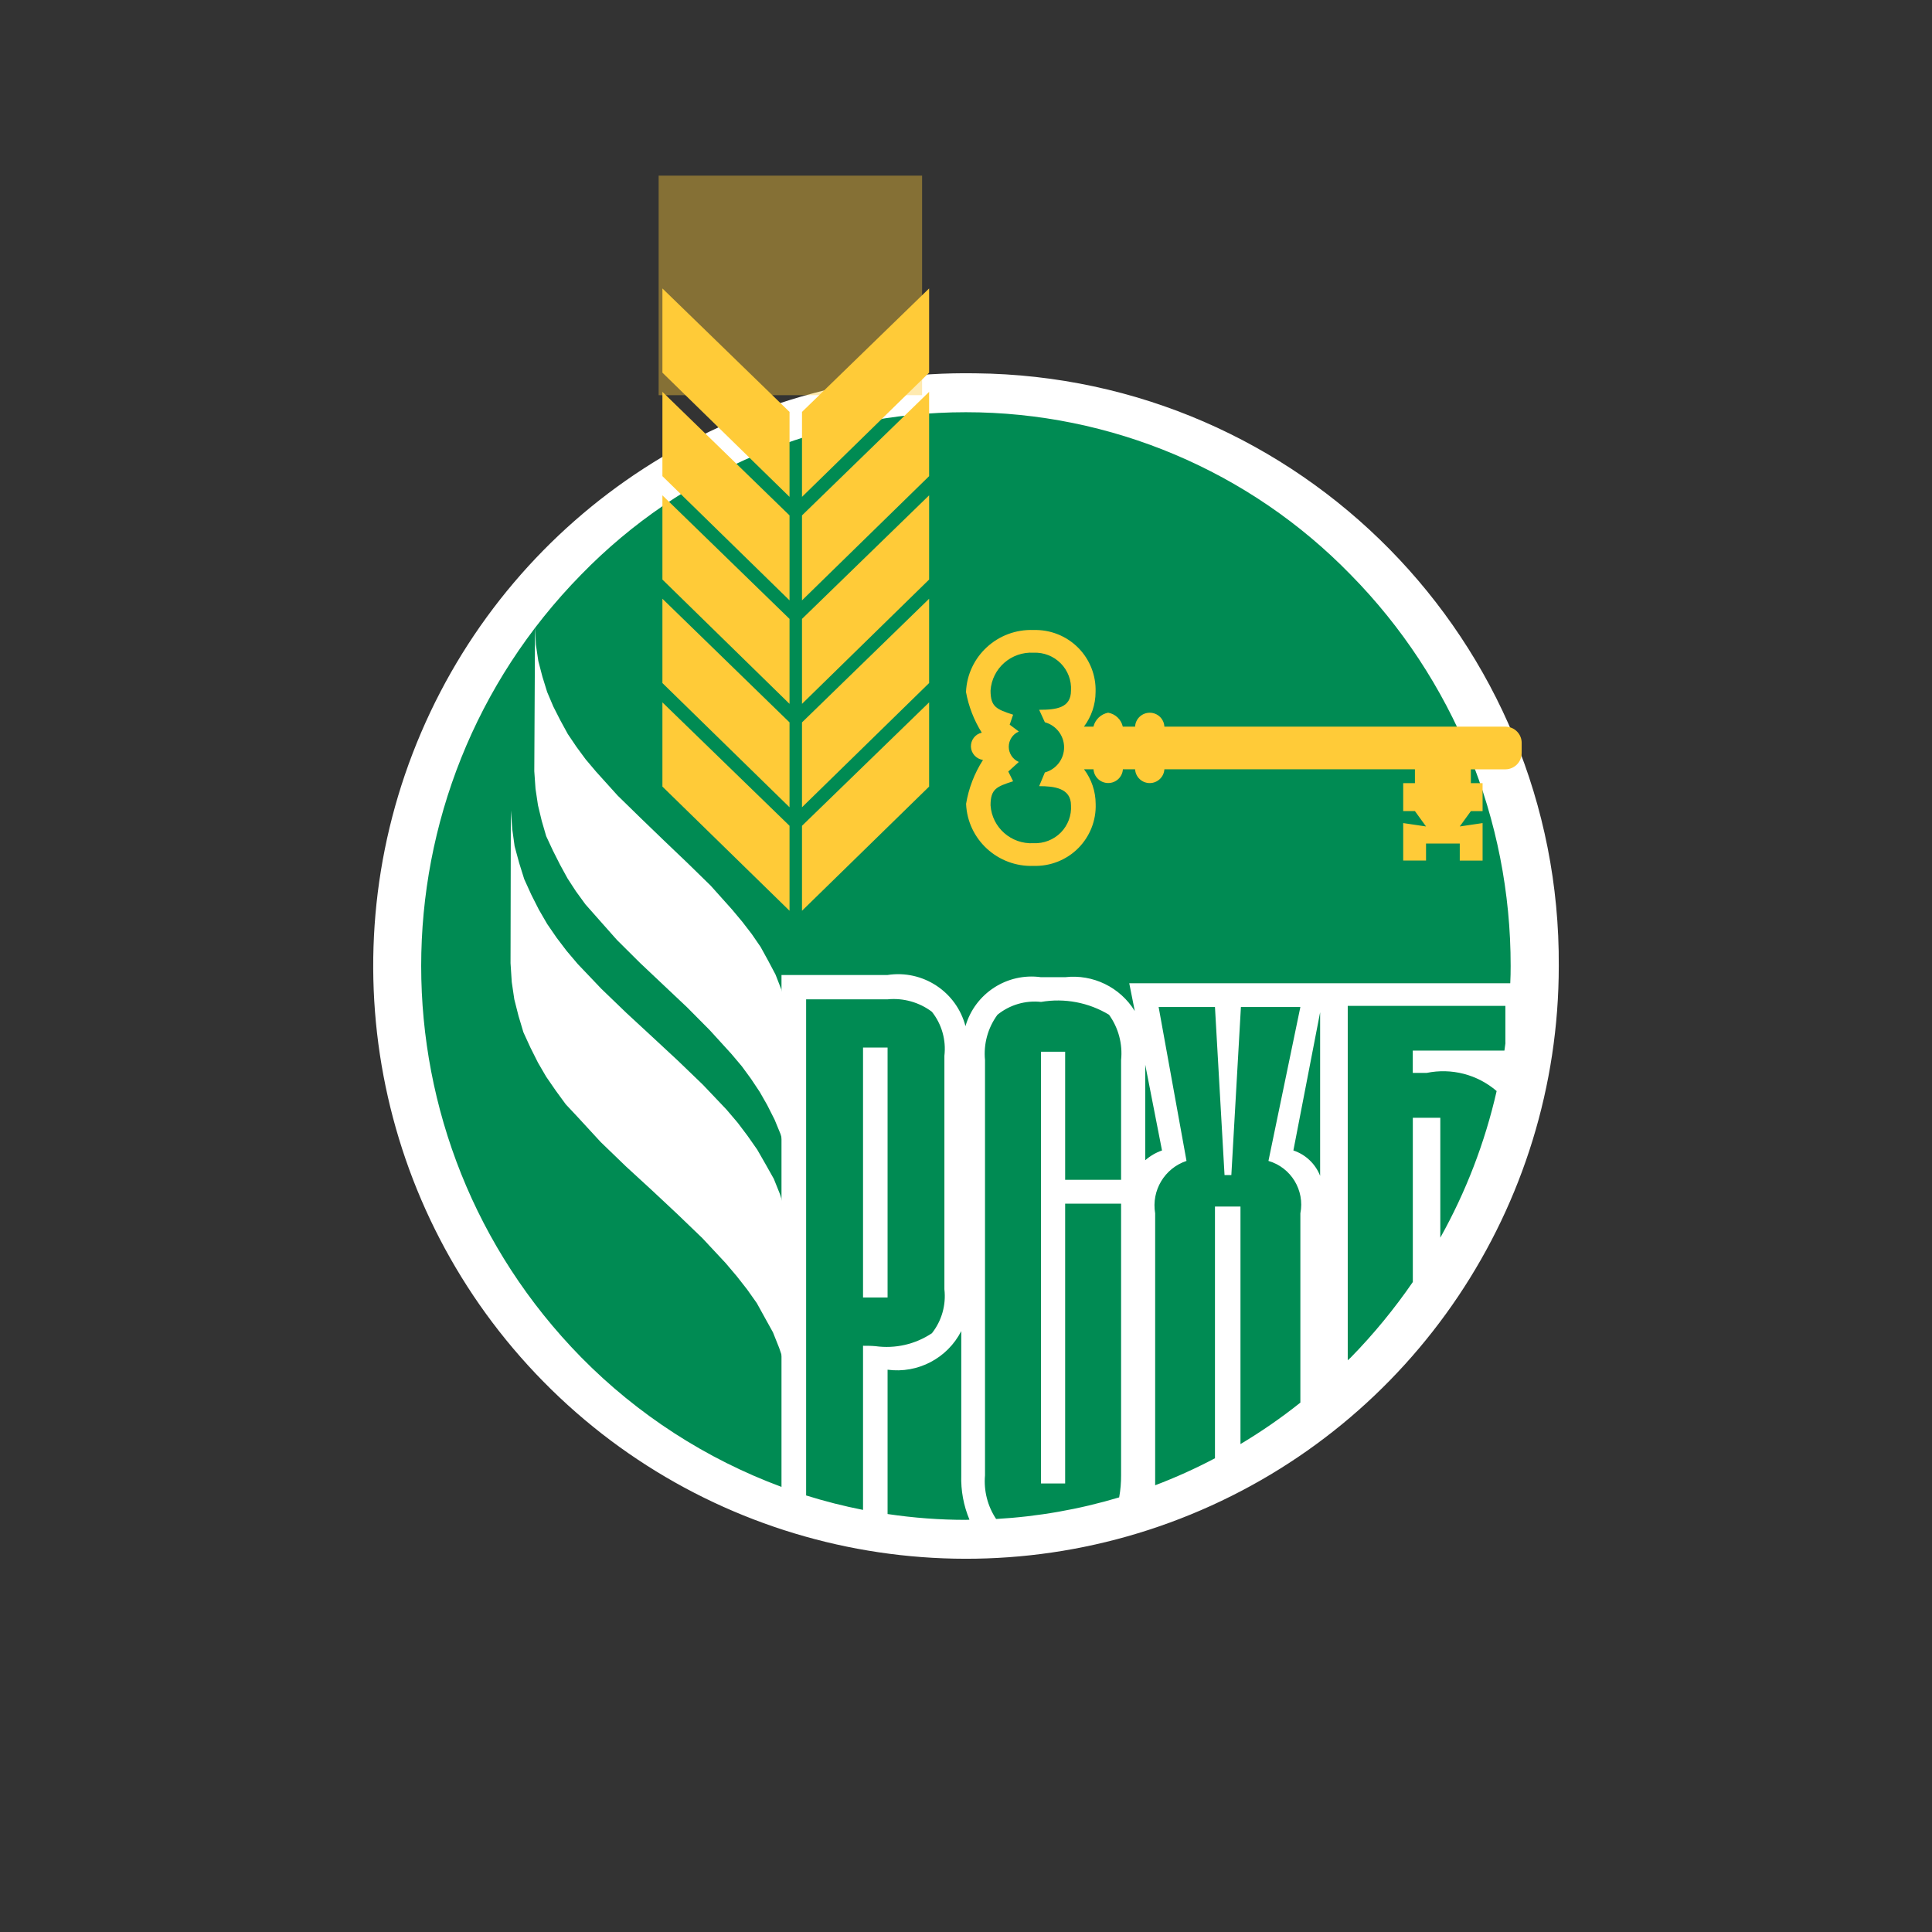 <?xml version="1.0" encoding="UTF-8"?>
<svg width="44px" height="44px" viewBox="0 0 44 44" version="1.1" xmlns="http://www.w3.org/2000/svg" xmlns:xlink="http://www.w3.org/1999/xlink">
    <rect x="0" y="0" width="44" height="44" fill="#333333" stroke="none"/>
    <!-- Generator: Sketch 54.1 (76490) - https://sketchapp.com -->
    <title>icons/banks/44/rosselkhoz</title>
    <desc>Created with Sketch.</desc>
    <g id="icons/banks/44/rosselkhoz" stroke="none" stroke-width="1" fill="none" fill-rule="evenodd">
        <path d="M22.207,9.002 C16.931,8.918 12.127,12.031 10.05,16.882 C7.973,21.733 9.034,27.358 12.735,31.119 C16.436,34.879 22.044,36.03 26.927,34.03 C31.81,32.03 35,27.277 35,22 C35.043,14.883 29.323,9.072 22.207,9.002 L22.207,9.002 L22.207,9.002 Z" id="Path" fill="#008B53"></path>
        <path d="M22.215,8.502 C16.736,8.415 11.748,11.648 9.59,16.685 C7.433,21.722 8.535,27.564 12.379,31.469 C16.222,35.375 22.046,36.569 27.116,34.492 C32.187,32.416 35.5,27.48 35.5,22 C35.544,14.61 29.605,8.575 22.215,8.502 L22.215,8.502 L22.215,8.502 Z M19.655,30.649 L19.655,34.387 C19.217,34.301 18.785,34.191 18.359,34.058 L18.359,22.759 L20.214,22.759 C20.574,22.724 20.935,22.825 21.224,23.043 C21.448,23.326 21.55,23.686 21.508,24.045 L21.508,29.363 C21.549,29.721 21.447,30.08 21.224,30.363 C20.846,30.616 20.389,30.72 19.939,30.658 C19.841,30.649 19.742,30.649 19.655,30.649 L19.655,30.649 L19.655,30.649 Z M21.999,34.614 C21.401,34.614 20.805,34.569 20.214,34.481 L20.214,31.194 C20.903,31.286 21.575,30.934 21.892,30.315 L21.892,33.597 C21.881,33.944 21.945,34.29 22.079,34.61 C22.053,34.612 22.027,34.614 21.999,34.614 L21.999,34.614 L21.999,34.614 Z M25.532,26.869 L24.258,26.869 L24.258,23.953 L23.708,23.953 L23.708,33.785 L24.258,33.785 L24.258,27.413 L25.532,27.413 L25.532,33.596 C25.533,33.766 25.519,33.935 25.488,34.102 C24.577,34.375 23.636,34.54 22.686,34.594 C22.491,34.3 22.402,33.95 22.433,33.599 L22.433,24.143 C22.397,23.775 22.498,23.408 22.717,23.11 C22.996,22.884 23.353,22.779 23.71,22.818 C24.244,22.726 24.793,22.83 25.257,23.11 C25.472,23.409 25.57,23.776 25.532,24.143 L25.532,26.869 L25.532,26.869 L25.532,26.869 Z M29.613,31.945 C29.181,32.29 28.726,32.604 28.251,32.888 L28.251,27.478 L27.67,27.478 L27.67,33.211 C27.229,33.444 26.774,33.649 26.308,33.826 L26.308,27.633 C26.219,27.113 26.522,26.606 27.022,26.439 L26.387,22.934 L27.67,22.934 L27.888,26.762 L28.043,26.762 L28.261,22.934 L29.615,22.934 L28.888,26.439 C29.403,26.589 29.718,27.107 29.615,27.633 L29.615,31.946 L29.612,31.946 L29.613,31.945 Z M26.082,26.424 L26.082,24.248 L26.464,26.201 C26.323,26.25 26.194,26.326 26.082,26.424 L26.082,26.424 L26.082,26.424 Z M30.065,26.779 C29.958,26.506 29.735,26.294 29.456,26.201 L30.065,23.054 L30.065,26.779 L30.065,26.779 L30.065,26.779 Z M34.286,23.752 C34.279,23.809 34.27,23.868 34.262,23.927 L32.175,23.927 L32.175,24.435 L32.49,24.435 C33.057,24.318 33.646,24.47 34.085,24.848 C33.819,26.017 33.387,27.141 32.802,28.187 L32.802,25.457 L32.176,25.457 L32.176,29.197 C31.755,29.809 31.283,30.384 30.764,30.915 L30.694,30.98 L30.694,22.908 L34.284,22.908 L34.284,23.752 L34.286,23.752 L34.286,23.752 Z M25.718,22.393 L25.844,23.026 C25.51,22.483 24.891,22.182 24.258,22.255 L23.708,22.255 C22.937,22.148 22.205,22.623 21.988,23.37 C21.782,22.584 21.015,22.081 20.212,22.205 L17.798,22.205 L17.798,33.863 C16.079,33.226 14.521,32.218 13.235,30.911 C8.378,25.962 8.378,18.036 13.235,13.087 C15.537,10.722 18.697,9.388 21.997,9.388 C25.297,9.388 28.457,10.722 30.759,13.087 C33.099,15.463 34.408,18.665 34.404,22 C34.404,22.131 34.402,22.262 34.395,22.393 L25.718,22.393 L25.718,22.393 Z M19.655,29.549 L20.214,29.549 L20.214,23.857 L19.655,23.857 L19.655,29.549 L19.655,29.549 Z" id="Shape" fill="#FFFFFF" fill-rule="nonzero"></path>
        <polygon id="Shape" fill="#FFFFFF" fill-rule="nonzero" points="12.185 14.281 12.204 14.678 12.26 15.055 12.353 15.411 12.461 15.76 12.601 16.09 12.762 16.407 12.932 16.718 13.13 17.011 13.337 17.292 13.576 17.575 14.067 18.119 14.589 18.629 15.127 19.148 15.657 19.654 16.187 20.172 16.667 20.708 16.904 20.991 17.122 21.274 17.322 21.565 17.492 21.874 17.662 22.195 17.794 22.534 17.897 22.874 17.992 23.239 18.039 23.607 18.067 24.001 18.05 27.304 18.03 26.909 17.972 26.534 17.878 26.176 17.776 25.827 17.641 25.499 17.473 25.167 17.302 24.867 17.102 24.567 16.895 24.284 16.656 24.001 16.167 23.464 15.646 22.939 15.116 22.439 14.578 21.931 14.048 21.404 13.566 20.86 13.331 20.594 13.113 20.294 12.924 20.003 12.754 19.692 12.592 19.371 12.439 19.043 12.338 18.696 12.252 18.338 12.196 17.963 12.168 17.564"></polygon>
        <polygon id="Shape" fill="#FFFFFF" fill-rule="nonzero" points="11.634 18.458 11.666 18.88 11.72 19.272 11.825 19.658 11.939 20.022 12.101 20.378 12.271 20.714 12.461 21.042 12.676 21.355 12.904 21.655 13.158 21.955 13.697 22.521 14.266 23.069 14.86 23.618 15.439 24.156 16.006 24.702 16.544 25.268 16.801 25.57 17.027 25.87 17.246 26.183 17.434 26.511 17.623 26.847 17.766 27.203 17.878 27.569 17.983 27.953 18.039 28.345 18.067 28.767 18.05 32.262 18.02 31.842 17.964 31.45 17.869 31.064 17.746 30.7 17.604 30.344 17.417 30.006 17.236 29.678 17.016 29.367 16.781 29.067 16.527 28.767 15.997 28.199 15.42 27.644 14.843 27.104 14.257 26.566 13.68 26.009 13.15 25.433 12.885 25.15 12.659 24.841 12.439 24.522 12.252 24.201 12.079 23.856 11.92 23.509 11.808 23.134 11.713 22.759 11.655 22.366 11.627 21.936"></polygon>
        <path d="M34.29,16.549 L26.518,16.549 C26.51,16.372 26.363,16.232 26.185,16.232 C26.006,16.232 25.859,16.372 25.851,16.549 L25.571,16.549 C25.535,16.386 25.403,16.26 25.237,16.231 C25.072,16.263 24.942,16.387 24.902,16.549 L24.686,16.549 C24.857,16.321 24.95,16.045 24.951,15.761 C24.964,15.383 24.82,15.018 24.553,14.75 C24.285,14.482 23.919,14.337 23.539,14.348 C22.723,14.317 22.034,14.948 22,15.761 C22.06,16.089 22.182,16.403 22.359,16.686 C22.21,16.719 22.106,16.855 22.112,17.008 C22.119,17.16 22.235,17.286 22.387,17.307 C22.192,17.611 22.061,17.951 22.002,18.307 C22.036,19.12 22.725,19.751 23.542,19.72 C23.921,19.731 24.288,19.585 24.555,19.318 C24.822,19.05 24.967,18.684 24.953,18.307 C24.952,18.023 24.859,17.747 24.688,17.52 L24.904,17.52 C24.915,17.696 25.062,17.833 25.239,17.833 C25.416,17.833 25.562,17.696 25.573,17.52 L25.851,17.52 C25.861,17.696 26.007,17.834 26.184,17.834 C26.361,17.834 26.508,17.696 26.518,17.52 L32.224,17.52 L32.224,17.836 L31.957,17.836 L31.957,18.472 L32.224,18.472 L32.477,18.822 L31.957,18.745 L31.957,19.598 L32.477,19.598 L32.477,19.211 L33.245,19.211 L33.245,19.599 L33.765,19.599 L33.765,18.745 L33.245,18.822 L33.498,18.473 L33.765,18.473 L33.765,17.836 L33.498,17.836 L33.498,17.521 L34.289,17.521 C34.493,17.517 34.656,17.351 34.655,17.148 L34.655,16.924 C34.657,16.826 34.619,16.732 34.551,16.662 C34.483,16.591 34.389,16.551 34.291,16.549 L34.291,16.549 L34.29,16.549 Z M23.796,16.449 C24.055,16.52 24.234,16.754 24.234,17.02 C24.234,17.287 24.055,17.521 23.796,17.592 L23.666,17.904 C24.004,17.904 24.391,17.946 24.391,18.341 C24.406,18.571 24.321,18.796 24.159,18.961 C23.996,19.125 23.771,19.213 23.54,19.203 C23.031,19.232 22.593,18.847 22.559,18.341 C22.559,17.968 22.696,17.914 23.073,17.793 L22.963,17.571 L23.203,17.353 C23.064,17.294 22.974,17.157 22.974,17.007 C22.974,16.856 23.064,16.72 23.203,16.66 L22.995,16.504 L23.073,16.277 C22.698,16.154 22.559,16.102 22.559,15.727 C22.593,15.221 23.03,14.836 23.54,14.865 C23.771,14.855 23.996,14.943 24.158,15.108 C24.32,15.272 24.405,15.497 24.391,15.727 C24.391,16.123 24.059,16.165 23.666,16.165 L23.796,16.449 L23.796,16.449 L23.796,16.449 Z" id="Shape" fill="#FFCB38" fill-rule="nonzero"></path>
        <polygon id="Path" fill-opacity="0.4" fill="#FFCB38" fill-rule="nonzero" points="15 4 21 4 21 9 15 9"></polygon>
        <path d="M18.265,18.807 L21.16,15.996 L21.16,17.914 L18.265,20.742 L18.265,18.807 Z M18.265,11.738 L21.16,8.924 L21.16,10.844 L18.265,13.673 L18.265,11.738 Z M18.265,14.095 L21.16,11.281 L21.16,13.199 L18.265,16.03 L18.265,14.095 Z M18.265,16.452 L21.16,13.636 L21.16,15.556 L18.265,18.385 L18.265,16.452 Z M17.981,18.807 L17.981,20.742 L15.086,17.914 L15.086,15.996 L17.981,18.807 Z M17.981,11.738 L17.981,13.673 L15.086,10.844 L15.086,8.924 L17.981,11.738 Z M17.981,14.095 L17.981,16.03 L15.086,13.199 L15.086,11.281 L17.981,14.095 Z M17.981,16.452 L17.981,18.385 L15.086,15.556 L15.086,13.636 L17.981,16.452 Z M18.265,9.381 L21.16,6.569 L21.16,8.487 L18.265,11.316 L18.265,9.381 Z M17.981,9.381 L17.981,11.316 L15.086,8.487 L15.086,6.569 L17.981,9.381 Z" id="Shape" fill="#FFCB38" fill-rule="nonzero"></path>
    </g>
</svg>